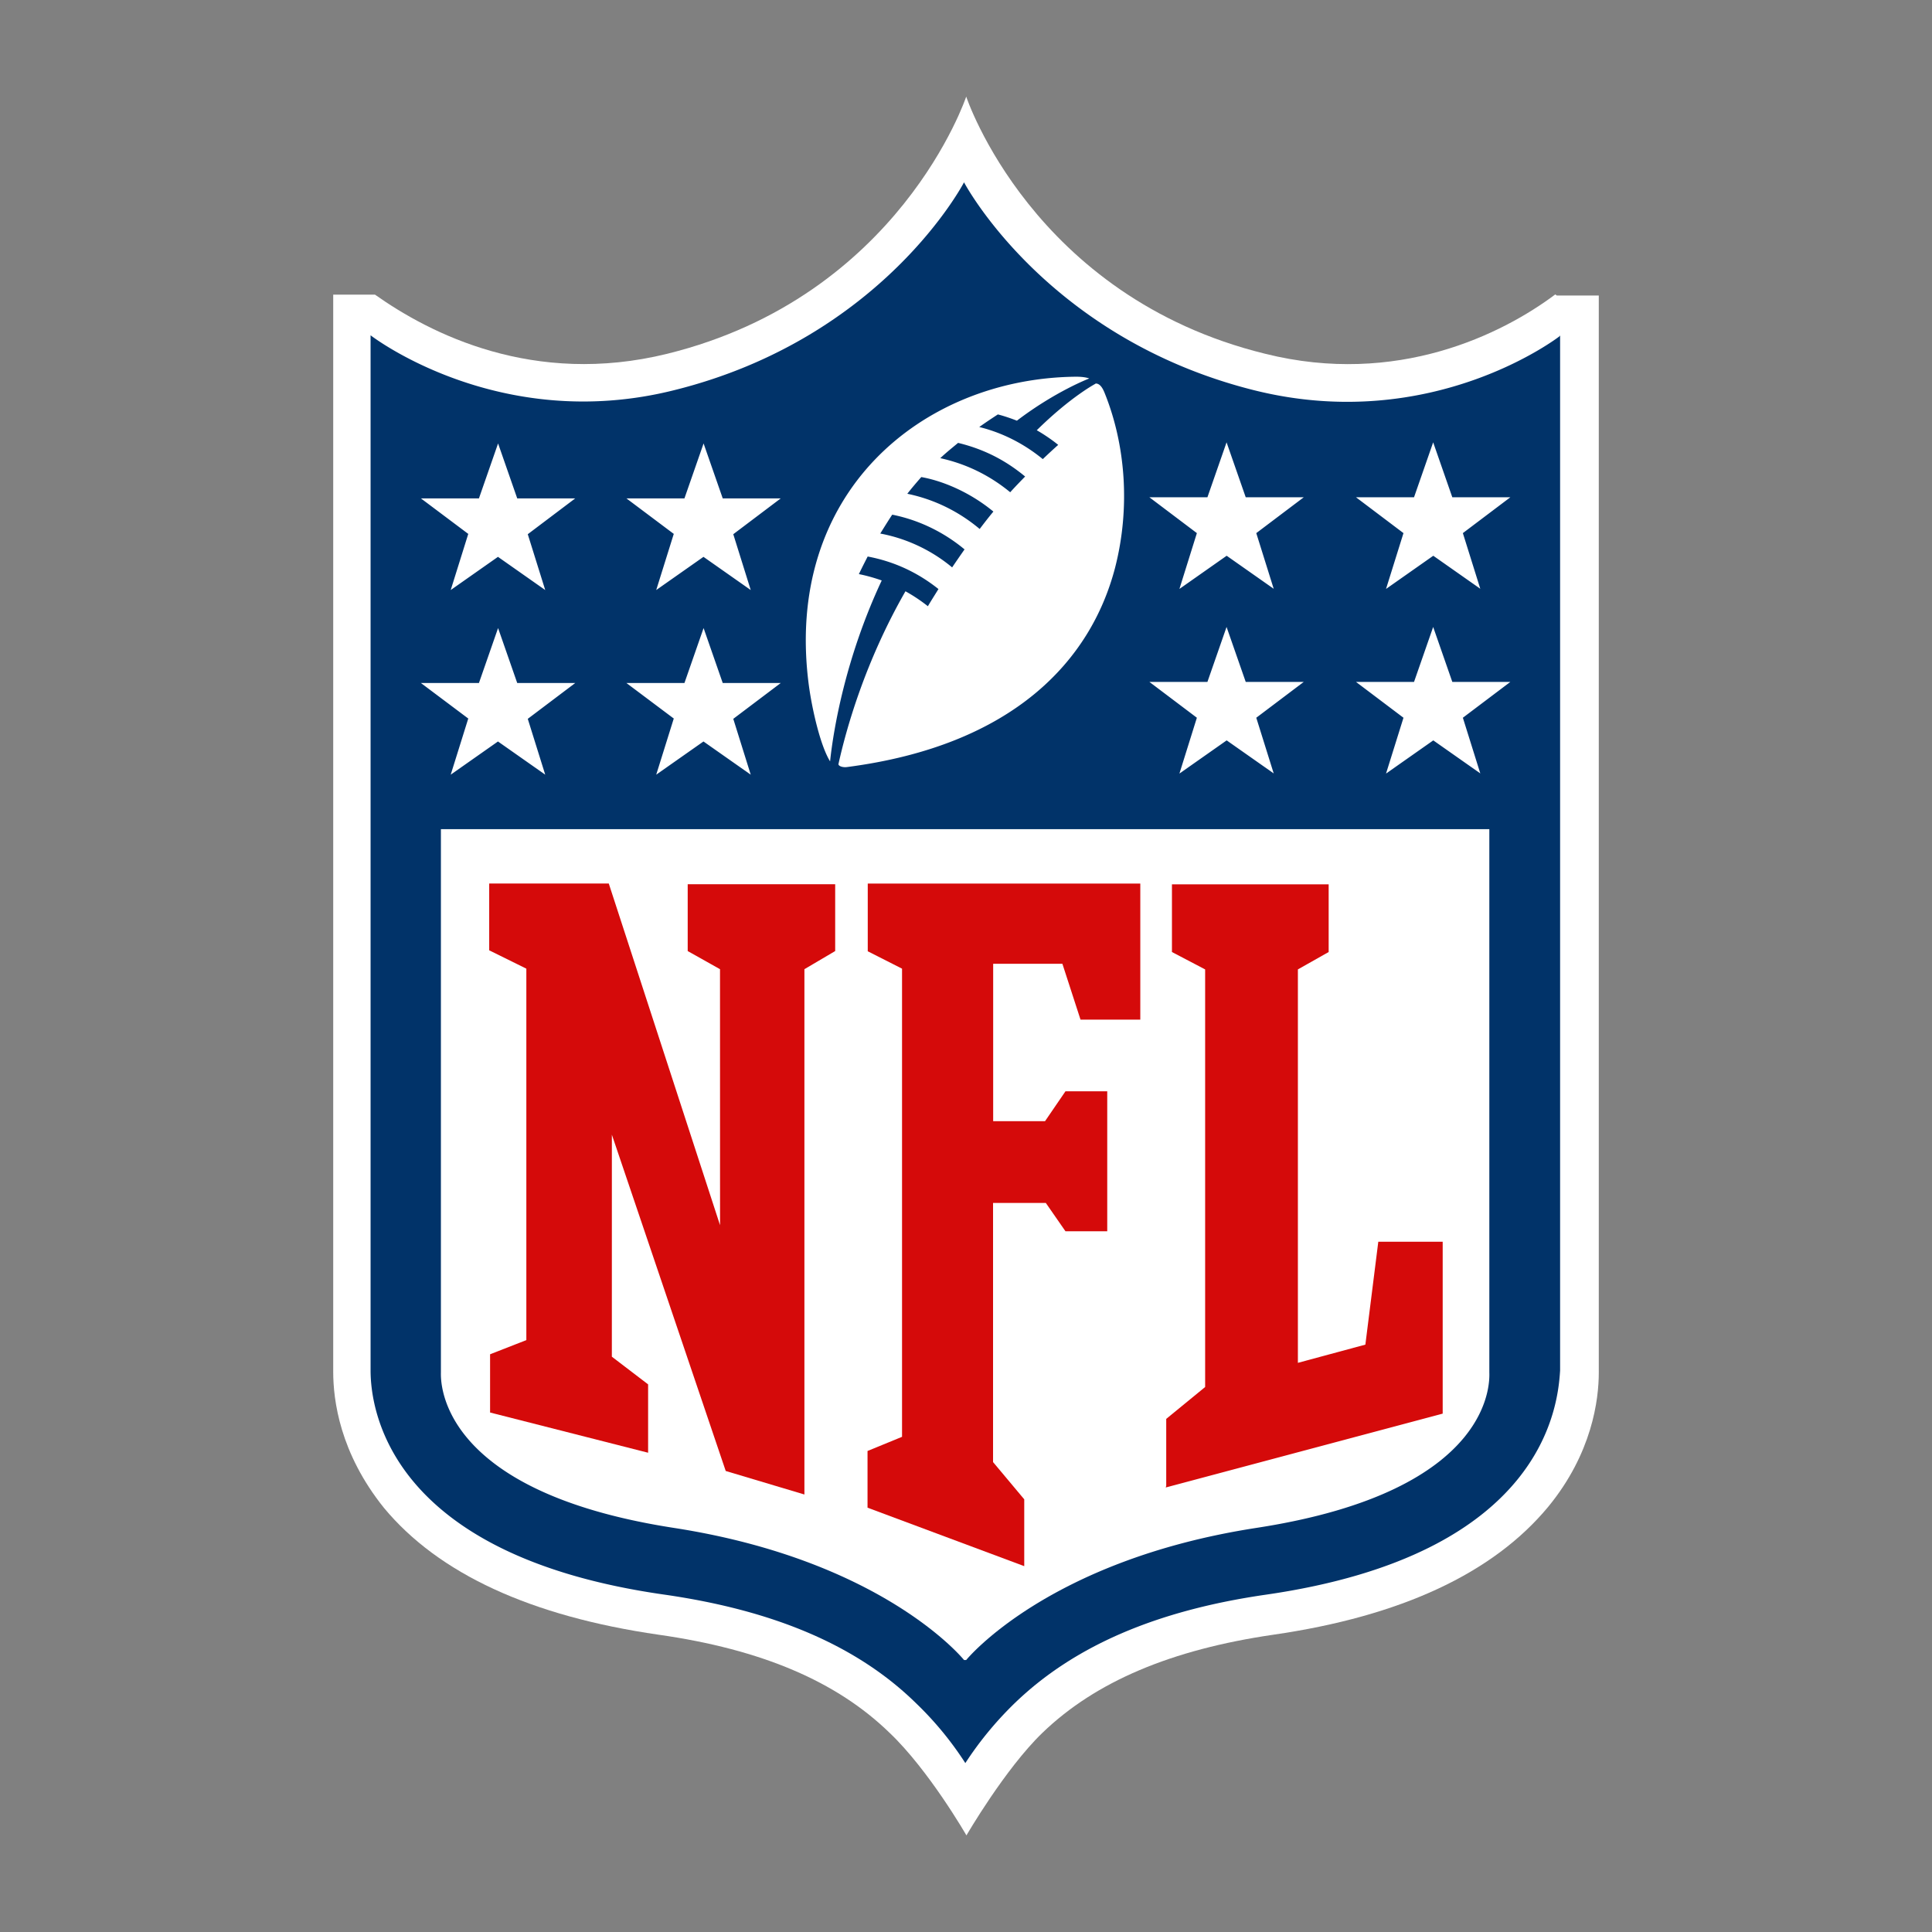 <svg xmlns="http://www.w3.org/2000/svg" xml:space="preserve" id="Layer_1" width="720" height="720" x="0" y="0" version="1.1" viewBox="0 0 720 720"><rect x="0" y="0" width="720" height="720" fill="#808080" stroke="none"/><style>.st0{fill:#fff}</style><path d="m580.177 110.13-.573-.41c-19.659 14.744-58.976 34.403-108.123 22.116C384.655 110.54 360.081 36 360.081 36s-24.736 74.457-111.398 95.836c-49.884 12.287-88.465-7.536-108.942-22.034h-15.564v401.365c0 10.649 2.458 30.307 18.922 50.785 20.396 24.574 54.799 40.382 102.39 47.263 38.497 5.488 66.347 17.447 86.006 36.532C346.239 659.754 360.164 684 360.164 684s14.334-24.737 28.341-38.253c19.823-19.085 47.918-30.962 86.007-36.532 47.672-6.889 81.911-22.935 102.389-47.59 16.464-19.987 18.922-40.055 18.922-50.13V110.13z" class="st0"/><path d="M581.242 125.283s-47.262 36.778-113.856 20.15c-77.57-19.413-108.123-77.488-108.123-77.488s-30.143 58.157-108.123 77.488c-65.529 16.383-113.038-20.477-113.038-20.477v385.802c.008 13.106 5.489 68.805 109.761 83.55 41.038 5.938 71.673 19.084 93.38 40.3a124 124 0 0 1 18.511 22.443c4.612-7.102 10.649-14.826 18.512-22.444 22.034-21.215 52.67-34.402 93.379-40.3 104.027-14.99 108.942-70.69 109.761-83.55v-385.8z" style="fill:#013369"/><path d="M555.03 511.331c0 2.13 3.277 44.232-86.825 58.075-77.98 12.041-108.123 49.229-108.123 49.229h-.82s-29.815-37.106-108.122-49.229c-89.48-13.843-86.826-55.945-86.826-58.075v-202.32h390.717zm-380.559-243.44-6.504 20.805 17.611-12.368 17.611 12.368-6.504-20.805 17.693-13.352h-21.624l-7.135-20.478-7.134 20.478H156.86l17.693 13.27zm76.587 0-6.504 20.805 17.611-12.368 17.611 12.368-6.504-20.805 17.693-13.352h-21.624l-7.135-20.478-7.134 20.478h-21.625l17.693 13.27zm-76.587-68.806-6.504 20.806 17.611-12.369 17.611 12.369-6.504-20.806 17.693-13.351h-21.624l-7.135-20.478-7.134 20.478H156.86l17.693 13.27zm76.587 0-6.504 20.806 17.611-12.369 17.611 12.369-6.504-20.806 17.693-13.351h-21.624l-7.135-20.478-7.134 20.478h-21.625l17.693 13.27zm300.696 89.202-.094-.066.02.066zm-17.651-54.635-7.135 20.478h-21.625l17.693 13.351-6.503 20.806 17.61-12.369 17.517 12.303-6.491-20.74 17.692-13.351h-21.624zm-94.567 54.635 17.61-12.369 17.528 12.31-6.494-20.747 17.693-13.351h-21.625l-7.142-20.478-7.135 20.478h-21.624l17.693 13.351zm35.222 0-.084-.06.018.06zm76.996-68.806-.094-.066.02.066zm-35.221 0 17.61-12.368 17.517 12.302-6.491-20.74 17.692-13.35h-21.624l-7.134-20.479-7.135 20.478h-21.625l17.693 13.352zm-41.775 0-.084-.059.018.06zm-35.222 0 17.61-12.368 17.528 12.31-6.494-20.747 17.693-13.352h-21.625l-7.142-20.478-7.135 20.478h-21.624l17.693 13.352zm-138.037 36.406c-9.83-72.41 42.348-114.761 99.113-115.494 3.858-.051 5.307.658 5.307.658s-12.532 4.75-26.948 15.727c0 0-3.49-1.417-7.094-2.334-2.334 1.523-4.701 3.096-6.93 4.693 6.717 1.638 15.318 5.103 23.673 11.96 1.835-1.737 3.809-3.588 5.742-5.3-1.86-1.548-5.103-3.826-7.986-5.456 12.778-12.59 21.952-17.365 21.952-17.365l-.115-.036c1.81-.164 2.876 2.08 3.424 3.432 7.798 19.25 9.706 42.84 3.882 65.365-9.01 34.321-37.76 66.078-99.931 74.13-1.327.172-2.972-.242-3.13-1.048 2.868-13.024 9.83-38.007 24.984-64.465a61.5 61.5 0 0 1 8.355 5.57c.876-1.523 2.113-3.448 3.94-6.405-7.618-6.078-16.383-10.247-26.376-12.123 0 0-1.908 3.678-3.284 6.561 0 0 3.841.688 8.518 2.367-13.45 28.67-17.987 55.372-19.249 67.413-3.8-6.143-6.79-20.158-7.847-27.85m48.917-85.143c9.338 2.048 18.176 6.209 26.048 12.696l.033-.016c1.761-1.958 3.62-3.875 5.537-5.84-5.406-4.465-13.27-9.715-24.983-12.533-2.04 1.704-4.366 3.547-6.635 5.693m-12.286 13.27c10.32 2.13 19.445 6.806 26.948 13.105l.05-.024c1.589-2.089 3.276-4.284 5.078-6.447-8.846-7.298-18.97-11.459-26.867-12.86-1.777 2.015-3.628 4.186-5.21 6.226m-10.075 14.826c9.256 1.72 18.692 5.873 26.785 12.614v-.008a433 433 0 0 1 4.62-6.7c-6.472-5.407-15.646-10.698-26.95-12.943-1.613 2.4-4.455 7.037-4.455 7.037" class="st0"/><path d="M256.286 329.53h54.963v24.9l-11.468 6.758v195.768l-29.324-8.765-42.43-125.324-.008 82.73 13.515 10.321v25.474l-58.894-14.99v-21.706l13.515-5.275v-138.43l-13.843-6.84v-24.9h44.56l41.47 127.347-.015-95.41-12.04-6.758zm67.1 24.982 12.778 6.48v174.47l-12.86 5.275v21.133l58.402 21.789v-24.901l-11.623-13.884V448.3h19.659l7.331 10.567h15.563v-52.178h-15.563l-7.618 11.14h-19.33v-58.648h25.801l6.75 20.805h22.28v-50.703h-101.57zm190.263 108.254-4.816 38.334-25.147 6.79V361.27l11.468-6.48v-25.228H436.75v25.228l12.369 6.48V516.9l-14.499 11.877v24.901l-.18.664 103.208-27.523v-64.054z" style="fill:#d50a0a"/></svg>